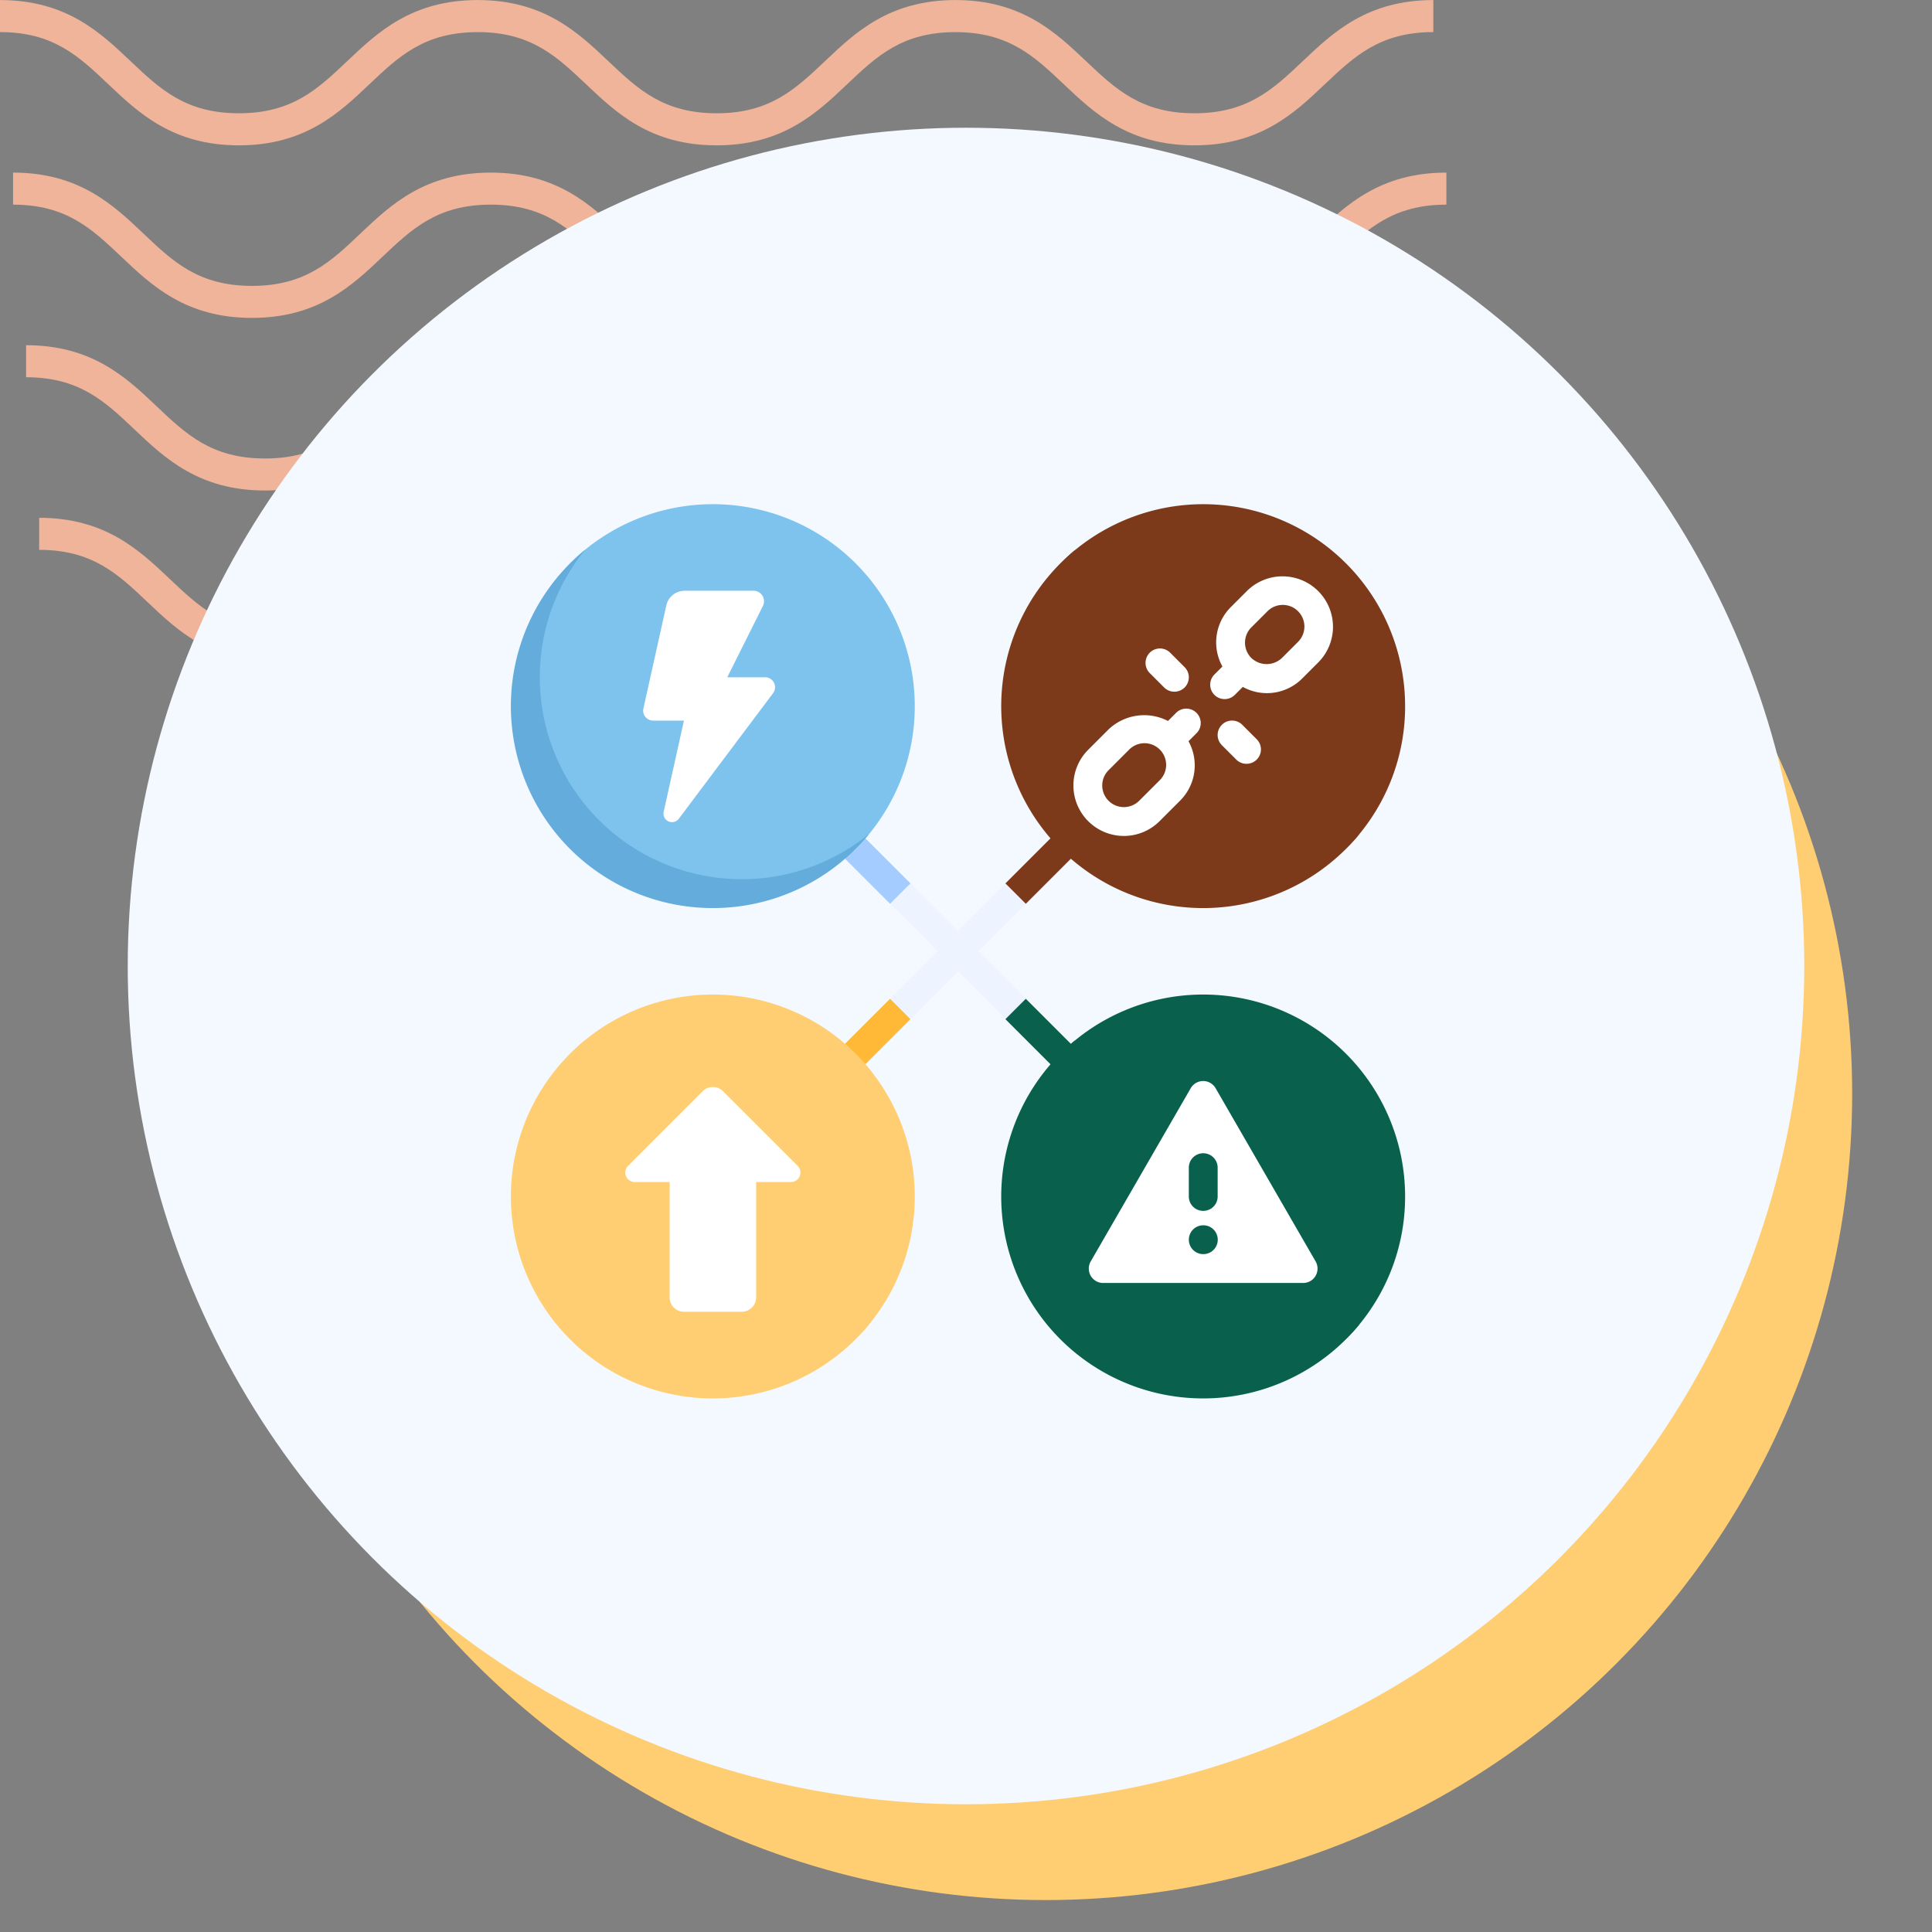 <svg xmlns="http://www.w3.org/2000/svg" xmlns:xlink="http://www.w3.org/1999/xlink" width="121" height="121" viewBox="0 0 121 121">
  <rect x="0" y="0" width="121" height="121" fill="#808080" stroke="none"/>
  <defs>
    <clipPath id="clip-path">
      <rect id="Rectángulo_400938" data-name="Rectángulo 400938" width="121" height="121" transform="translate(0 0)" fill="none"/>
    </clipPath>
    <clipPath id="clip-path-2">
      <rect id="Rectángulo_401073" data-name="Rectángulo 401073" width="92.219" height="41.532" fill="#efb499"/>
    </clipPath>
  </defs>
  <g id="Grupo_1104646" data-name="Grupo 1104646" transform="translate(2227 10330.578)">
    <g id="Grupo_1104448" data-name="Grupo 1104448" transform="translate(-2614.668 -16343.578)">
      <rect id="Rectángulo_401103" data-name="Rectángulo 401103" width="121" height="121" transform="translate(387.668 6013)" fill="none"/>
      <g id="Grupo_1099348" data-name="Grupo 1099348" transform="translate(387.668 6013)">
        <g id="Grupo_1099282" data-name="Grupo 1099282">
          <g id="Grupo_1099281" data-name="Grupo 1099281" clip-path="url(#clip-path-2)">
            <path id="Trazado_873375" data-name="Trazado 873375" d="M74.8,9.1c-4.139,0-6.28-2.03-8.17-3.821-1.855-1.756-3.452-3.274-6.792-3.274s-4.937,1.517-6.792,3.274C51.161,7.072,49.023,9.1,44.881,9.1s-6.28-2.03-8.169-3.821C34.857,3.525,33.26,2.007,29.92,2.007s-4.937,1.517-6.789,3.274C21.241,7.072,19.1,9.1,14.962,9.1S8.679,7.072,6.789,5.281C4.937,3.525,3.34,2.007,0,2.007V0C4.139,0,6.28,2.033,8.17,3.821c1.855,1.759,3.452,3.274,6.792,3.274S19.9,5.58,21.75,3.824C23.637,2.033,25.781,0,29.92,0s6.283,2.033,8.17,3.821c1.855,1.759,3.452,3.274,6.792,3.274s4.937-1.514,6.792-3.274C53.56,2.033,55.7,0,59.843,0s6.283,2.033,8.17,3.821C69.867,5.58,71.464,7.094,74.8,7.094S79.742,5.58,81.6,3.821C83.483,2.033,85.624,0,89.766,0V2.007c-3.34,0-4.937,1.517-6.792,3.274C81.084,7.072,78.943,9.1,74.8,9.1" transform="translate(2.453 32.43)" fill="#efb499"/>
            <path id="Trazado_873376" data-name="Trazado 873376" d="M74.8,9.1c-4.139,0-6.283-2.03-8.17-3.824-1.855-1.756-3.452-3.27-6.792-3.27s-4.937,1.514-6.792,3.27C51.164,7.072,49.023,9.1,44.881,9.1s-6.283-2.03-8.17-3.824c-1.855-1.756-3.452-3.27-6.792-3.27s-4.937,1.517-6.789,3.27C21.241,7.072,19.1,9.1,14.962,9.1S8.679,7.072,6.789,5.278C4.937,3.522,3.34,2.007,0,2.007V0C4.139,0,6.283,2.03,8.17,3.821c1.855,1.759,3.452,3.274,6.792,3.274S19.9,5.58,21.75,3.821C23.637,2.03,25.781,0,29.92,0S36.2,2.03,38.093,3.821c1.852,1.759,3.449,3.274,6.789,3.274s4.937-1.514,6.792-3.274C53.56,2.03,55.7,0,59.843,0s6.283,2.03,8.17,3.821C69.867,5.58,71.464,7.094,74.8,7.094S79.742,5.58,81.6,3.821C83.486,2.03,85.627,0,89.769,0V2.007c-3.34,0-4.94,1.517-6.8,3.27C81.084,7.072,78.943,9.1,74.8,9.1" transform="translate(1.635 21.62)" fill="#efb499"/>
            <path id="Trazado_873377" data-name="Trazado 873377" d="M74.8,9.1c-4.139,0-6.283-2.03-8.169-3.824-1.855-1.756-3.452-3.27-6.792-3.27s-4.937,1.514-6.792,3.27C51.164,7.072,49.02,9.1,44.881,9.1s-6.283-2.03-8.17-3.824c-1.855-1.756-3.452-3.27-6.792-3.27s-4.937,1.517-6.789,3.27C21.241,7.072,19.1,9.1,14.962,9.1S8.678,7.072,6.789,5.278C4.937,3.522,3.34,2.007,0,2.007V0C4.139,0,6.283,2.03,8.169,3.821c1.851,1.759,3.452,3.274,6.792,3.274S19.9,5.58,21.75,3.821C23.637,2.03,25.781,0,29.92,0S36.2,2.03,38.093,3.821c1.852,1.759,3.449,3.274,6.789,3.274s4.937-1.514,6.792-3.274C53.56,2.03,55.7,0,59.843,0s6.283,2.03,8.17,3.821C69.867,5.58,71.464,7.094,74.8,7.094S79.742,5.58,81.6,3.821C83.486,2.03,85.624,0,89.769,0V2.007c-3.34,0-4.941,1.517-6.8,3.27C81.084,7.072,78.943,9.1,74.8,9.1" transform="translate(0.818 10.81)" fill="#efb499"/>
            <path id="Trazado_873378" data-name="Trazado 873378" d="M74.8,9.1c-4.139,0-6.28-2.03-8.17-3.821-1.855-1.756-3.452-3.27-6.792-3.27s-4.937,1.514-6.789,3.27C51.164,7.069,49.023,9.1,44.881,9.1s-6.28-2.03-8.169-3.821c-1.855-1.756-3.452-3.27-6.792-3.27s-4.937,1.514-6.789,3.267C21.245,7.069,19.1,9.1,14.962,9.1S8.678,7.069,6.789,5.278C4.937,3.522,3.34,2.007,0,2.007V0C4.139,0,6.283,2.03,8.17,3.821c1.855,1.756,3.452,3.27,6.792,3.27S19.9,5.577,21.75,3.821C23.64,2.03,25.781,0,29.92,0s6.28,2.03,8.173,3.821c1.852,1.756,3.449,3.27,6.789,3.27s4.937-1.514,6.792-3.27C53.563,2.03,55.7,0,59.843,0s6.28,2.03,8.17,3.821c1.855,1.756,3.452,3.27,6.792,3.27s4.937-1.514,6.792-3.27C83.486,2.03,85.627,0,89.769,0V2.007c-3.344,0-4.941,1.514-6.8,3.27C81.084,7.069,78.943,9.1,74.8,9.1" transform="translate(0 0.003)" fill="#efb499"/>
          </g>
        </g>
      </g>
      <circle id="Elipse_11504" data-name="Elipse 11504" cx="50.5" cy="50.5" r="50.5" transform="translate(402.668 6031)" fill="#ffce73"/>
      <circle id="Elipse_11503" data-name="Elipse 11503" cx="52.5" cy="52.5" r="52.5" transform="translate(395.668 6021)" fill="#f3f9ff"/>
    </g>
    <g id="Grupo_1104450" data-name="Grupo 1104450" transform="translate(-2201.059 -10304.774)">
      <rect id="Rectángulo_401104" data-name="Rectángulo 401104" width="68" height="69" transform="translate(0.059 -0.804)" fill="none"/>
      <g id="Grupo_1104633" data-name="Grupo 1104633" transform="translate(6.059 5.774)">
        <path id="Trazado_895857" data-name="Trazado 895857" d="M225.632,218.406l-.278-1.109-1-.168-2.974,2.974-2.974-2.974-1.1.177-.177,1.1,2.974,2.974-2.974,2.974.1,1.073,1.182.2,2.974-2.974,2.974,2.974,1.145-.278.132-1-2.974-2.974Z" transform="translate(-193.381 -193.381)" fill="#edf4ff"/>
        <path id="Trazado_895858" data-name="Trazado 895858" d="M0,0H5.109V1.806H0Z" transform="translate(30.969 23.749) rotate(-45)" fill="#7d3a1b"/>
        <path id="Trazado_895859" data-name="Trazado 895859" d="M0,0H1.806V5.109H0Z" transform="translate(20.131 21.413) rotate(-45)" fill="#a4ccff"/>
        <path id="Trazado_895860" data-name="Trazado 895860" d="M0,0H5.109V1.806H0Z" transform="translate(20.13 34.586) rotate(-45)" fill="#ffb937"/>
        <path id="Trazado_895861" data-name="Trazado 895861" d="M0,0H1.806V5.109H0Z" transform="translate(30.968 32.252) rotate(-45)" fill="#09614d"/>
        <g id="Grupo_1104628" data-name="Grupo 1104628" transform="translate(0 30.71)">
          <path id="Trazado_895862" data-name="Trazado 895862" d="M31.525,293.419a12.646,12.646,0,0,0-20.638-9.8C8.047,285.939,7,289.467,7,293.419c0,6.984,4.9,11.928,11.88,11.928,3.952,0,7.481-1.1,9.8-3.936A12.594,12.594,0,0,0,31.525,293.419Z" transform="translate(-6.234 -280.774)" fill="#ffce73"/>
          <path id="Trazado_895863" data-name="Trazado 895863" d="M14.452,327.434a12.646,12.646,0,0,1-9.8-20.638,12.646,12.646,0,1,0,17.793,17.791A12.6,12.6,0,0,1,14.452,327.434Z" transform="translate(0 -303.95)" fill="#ffce73"/>
        </g>
        <g id="Grupo_1104629" data-name="Grupo 1104629" transform="translate(30.71 30.71)">
          <path id="Trazado_895864" data-name="Trazado 895864" d="M312.3,293.419a12.646,12.646,0,0,0-20.638-9.8c-2.839,2.319-3.886,5.847-3.886,9.8,0,6.984,4.9,11.928,11.88,11.928,3.952,0,7.481-1.1,9.8-3.936A12.594,12.594,0,0,0,312.3,293.419Z" transform="translate(-287.009 -280.774)" fill="#09614d"/>
          <path id="Trazado_895865" data-name="Trazado 895865" d="M295.226,327.434a12.646,12.646,0,0,1-9.8-20.638,12.646,12.646,0,1,0,17.793,17.791A12.6,12.6,0,0,1,295.226,327.434Z" transform="translate(-280.774 -303.95)" fill="#09614d"/>
        </g>
        <g id="Grupo_1104630" data-name="Grupo 1104630" transform="translate(0 0)">
          <path id="Trazado_895866" data-name="Trazado 895866" d="M31.525,12.645a12.646,12.646,0,0,0-20.638-9.8C8.047,5.165,7,8.693,7,12.645c0,6.984,4.9,11.928,11.88,11.928,3.952,0,7.481-1.1,9.8-3.936a12.594,12.594,0,0,0,2.845-7.992Z" transform="translate(-6.234 0)" fill="#7dc3ee"/>
          <path id="Trazado_895867" data-name="Trazado 895867" d="M14.452,46.66a12.646,12.646,0,0,1-9.8-20.638A12.646,12.646,0,1,0,22.445,43.813,12.6,12.6,0,0,1,14.452,46.66Z" transform="translate(0 -23.176)" fill="#64acdc"/>
        </g>
        <g id="Grupo_1104631" data-name="Grupo 1104631" transform="translate(30.71 0)">
          <path id="Trazado_895868" data-name="Trazado 895868" d="M312.3,12.645a12.646,12.646,0,0,0-20.638-9.8c-2.839,2.319-3.886,5.847-3.886,9.8,0,6.984,4.9,11.928,11.88,11.928,3.952,0,7.481-1.1,9.8-3.936a12.594,12.594,0,0,0,2.845-7.992Z" transform="translate(-287.009 0)" fill="#7d3a1b"/>
          <path id="Trazado_895869" data-name="Trazado 895869" d="M295.226,46.66a12.646,12.646,0,0,1-9.8-20.638,12.646,12.646,0,1,0,17.793,17.791A12.6,12.6,0,0,1,295.226,46.66Z" transform="translate(-280.774 -23.176)" fill="#7d3a1b"/>
        </g>
        <path id="Trazado_895870" data-name="Trazado 895870" d="M337.283,330.774l-6.258,10.839a.9.9,0,0,0,.782,1.355h12.515a.9.9,0,0,0,.782-1.355l-6.258-10.839A.9.9,0,0,0,337.283,330.774Z" transform="translate(-294.711 -294.194)" fill="#fff"/>
        <path id="Trazado_895871" data-name="Trazado 895871" d="M389.032,375.226a.9.9,0,0,1-.9-.9v-1.806a.9.9,0,1,1,1.806,0v1.806A.9.9,0,0,1,389.032,375.226Z" transform="translate(-345.677 -330.968)" fill="#09614d"/>
        <path id="Trazado_895872" data-name="Trazado 895872" d="M389.078,414.709a.9.9,0,0,1-.009-1.806h.009a.9.9,0,1,1,0,1.806Z" transform="translate(-345.714 -367.742)" fill="#09614d"/>
        <g id="Grupo_1104632" data-name="Grupo 1104632" transform="translate(7.16 4.518)">
          <path id="Trazado_895873" data-name="Trazado 895873" d="M78.314,49.548h4.322a.658.658,0,0,1,.588.952l-2.234,4.467h2.367a.623.623,0,0,1,.5,1l-5.9,7.861a.534.534,0,0,1-.948-.436l1.269-5.712H76.348a.623.623,0,0,1-.608-.758l1.435-6.457a1.168,1.168,0,0,1,1.14-.914Z" transform="translate(-74.603 -48.646)" fill="#fff"/>
          <path id="Trazado_895874" data-name="Trazado 895874" d="M329.774,117.3a.9.9,0,0,0-1.277,0l-.508.508a3.243,3.243,0,0,0-3.72.527l-1.277,1.277a3.161,3.161,0,0,0,4.47,4.471l1.277-1.277a3.118,3.118,0,0,0,.535-3.729l.5-.5a.9.9,0,0,0,0-1.277Zm-2.313,4.229-1.277,1.277a1.356,1.356,0,0,1-1.916,0h0a1.354,1.354,0,0,1,0-1.915l1.277-1.277a1.355,1.355,0,1,1,1.916,1.916Z" transform="translate(-293.999 -108.75)" fill="#fff"/>
          <path id="Trazado_895875" data-name="Trazado 895875" d="M407.159,42.23a3.164,3.164,0,0,0-4.47,0l-.994.994a3.118,3.118,0,0,0-.535,3.729l-.5.5a.9.9,0,1,0,1.277,1.277l.5-.5a3.117,3.117,0,0,0,3.728-.535l.994-.994a3.161,3.161,0,0,0,0-4.471Zm-1.277,3.193-.994.995a1.388,1.388,0,0,1-1.916,0h0a1.354,1.354,0,0,1,0-1.916l.994-.994a1.355,1.355,0,1,1,1.916,1.916Z" transform="translate(-363.761 -41.306)" fill="#fff"/>
          <path id="Trazado_895876" data-name="Trazado 895876" d="M365.161,85.291a.9.9,0,0,1-.639-.265l-.9-.9a.9.9,0,0,1,1.277-1.277l.9.9a.9.9,0,0,1-.639,1.542Z" transform="translate(-330.773 -78.067)" fill="#fff"/>
          <path id="Trazado_895877" data-name="Trazado 895877" d="M406.451,126.581a.9.9,0,0,1-.639-.265l-.9-.9a.9.9,0,0,1,1.277-1.277l.9.9a.9.9,0,0,1-.639,1.542Z" transform="translate(-367.547 -114.841)" fill="#fff"/>
          <path id="Trazado_895878" data-name="Trazado 895878" d="M65.638,338.679l4.672-4.672a.9.9,0,0,1,1.277,0l4.672,4.672a.593.593,0,0,1-.419,1.012H73.658v7.226a.9.9,0,0,1-.9.9H69.142a.9.9,0,0,1-.9-.9v-7.226H66.057A.593.593,0,0,1,65.638,338.679Z" transform="translate(-65.463 -301.758)" fill="#fff"/>
        </g>
      </g>
    </g>
  </g>
</svg>
